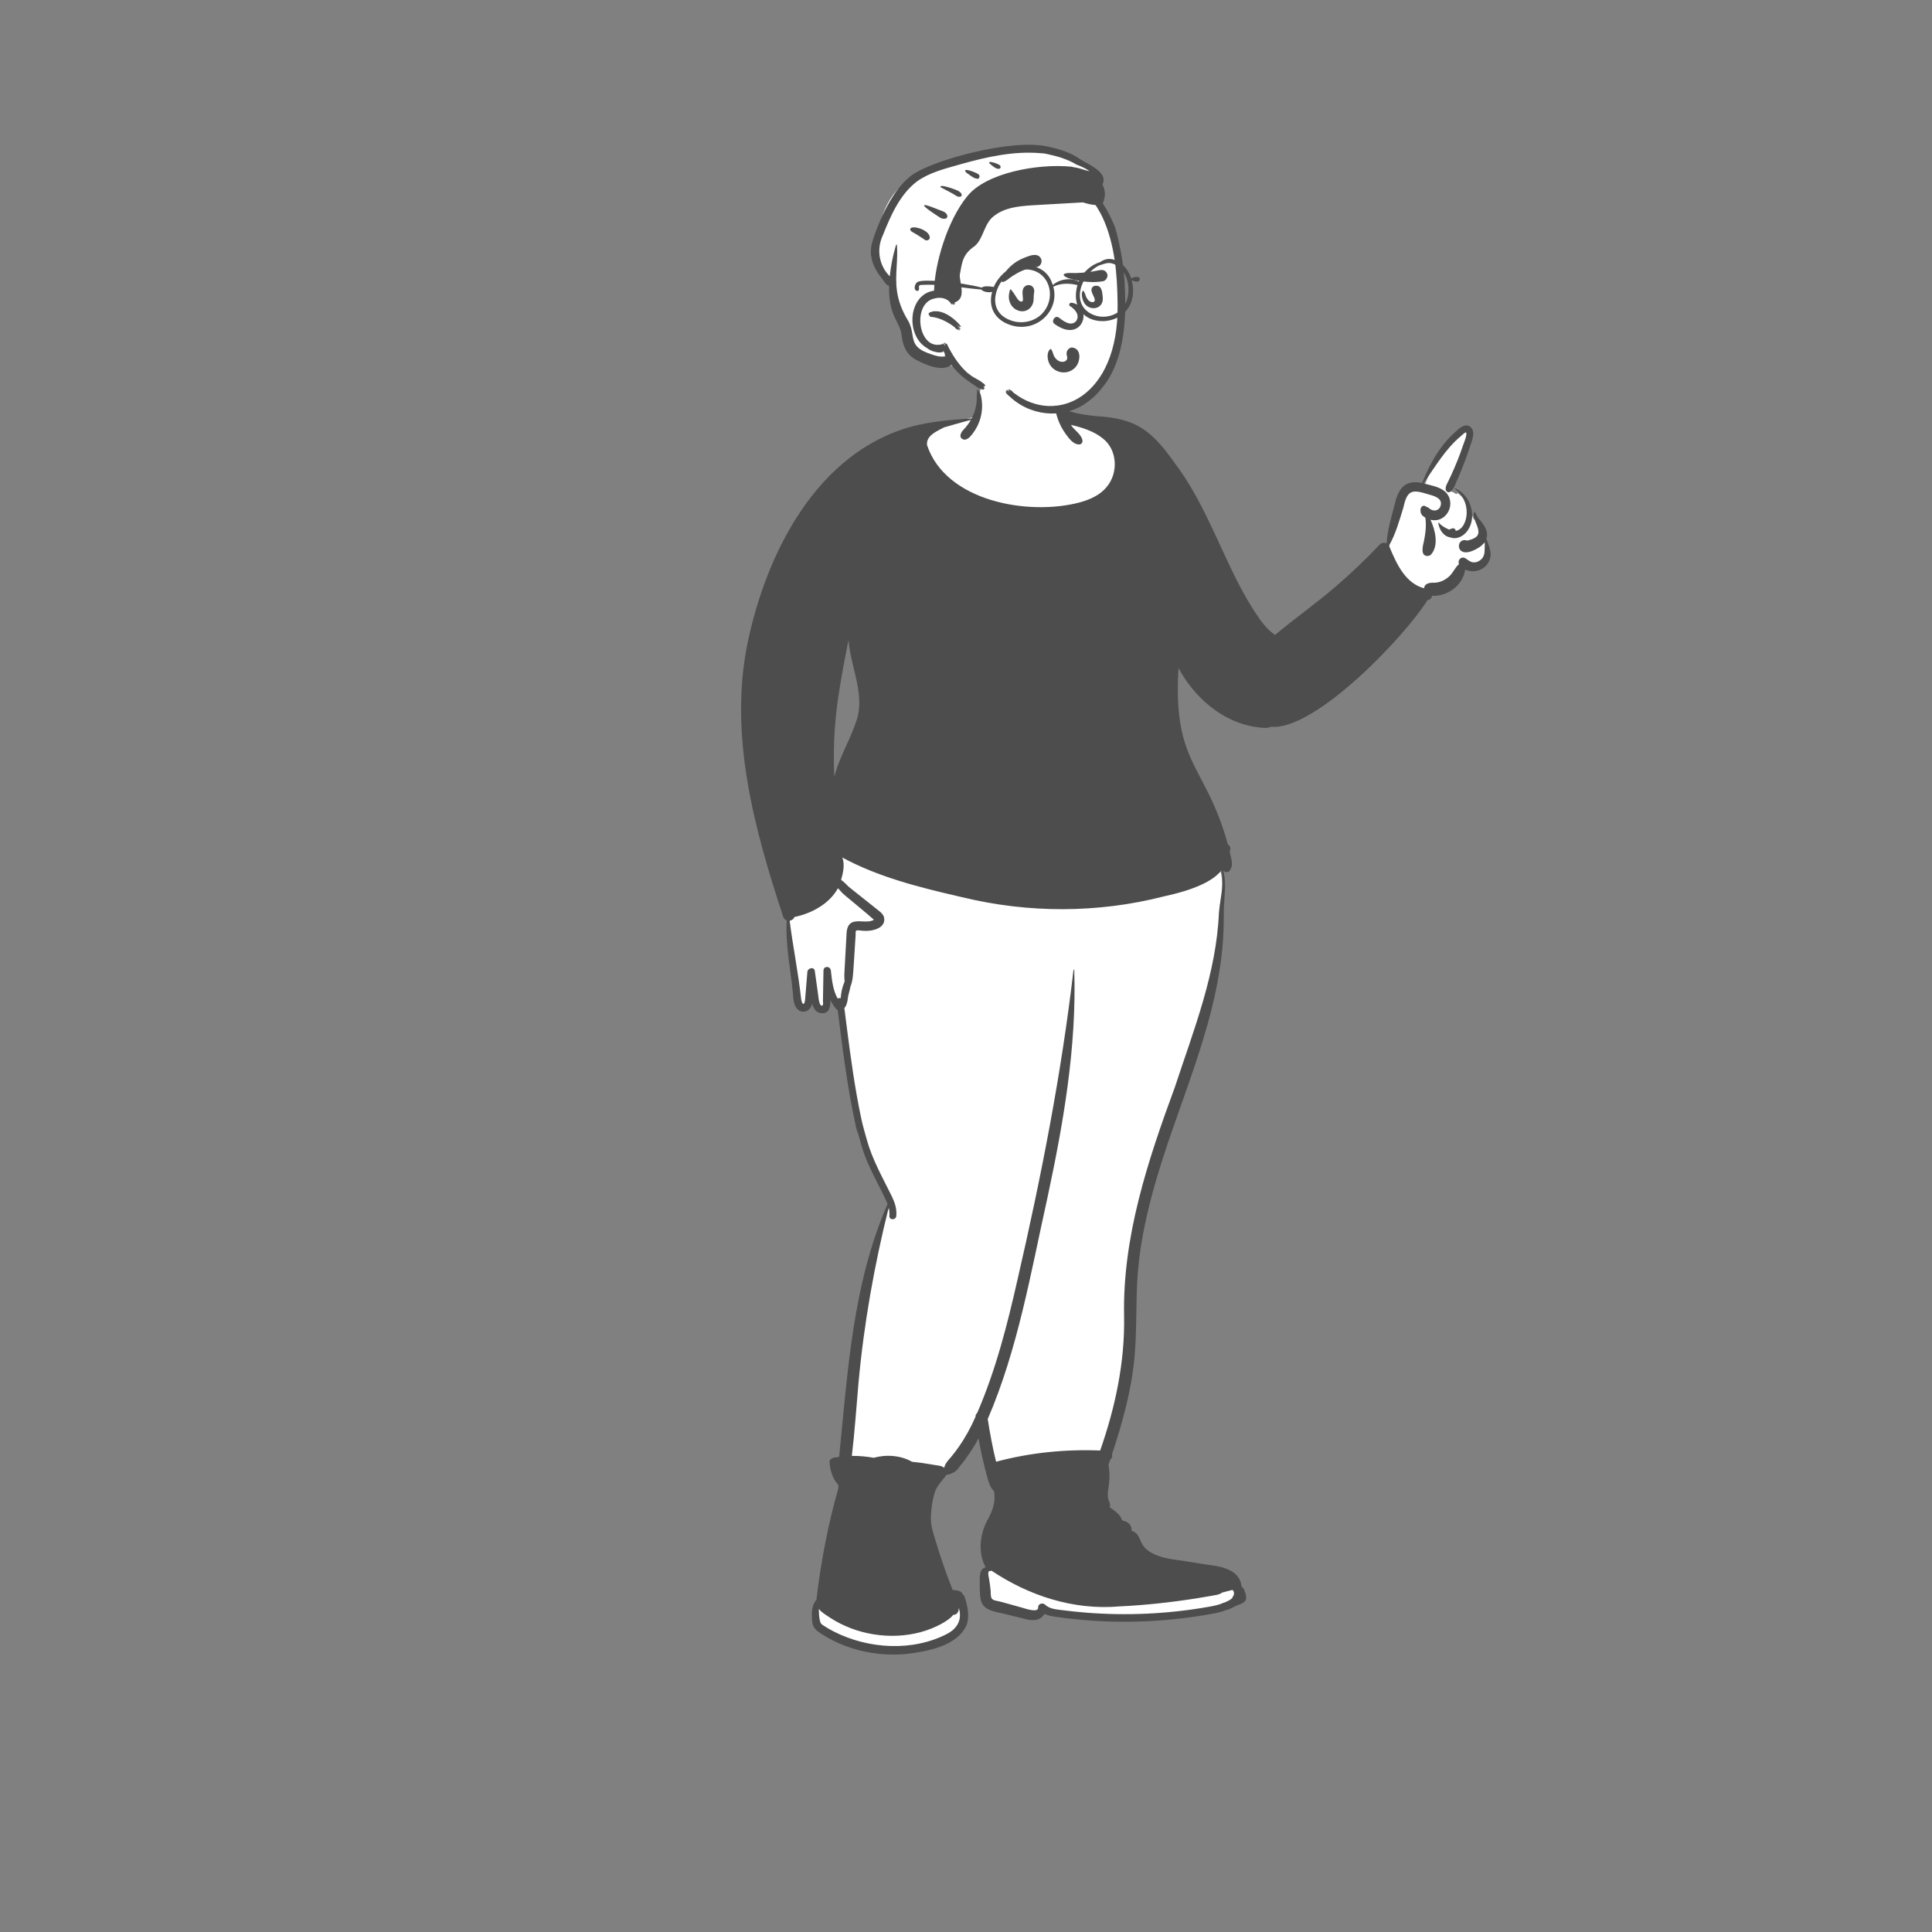 <?xml version="1.0" standalone="no"?>
<svg viewBox="-1300 -200 3350 3350" style="width: 585px; height: 585px; justify-content: center; align-self: center; transform: scale(1, 1);" xmlns="http://www.w3.org/2000/svg"><rect x="-1300" y="-200" width="3350" height="3350" fill="#808080" stroke="none"/><g transform="rotate(0 634.869 1359.98)"><g transform="translate(-276 473)"><path d="M1277.82 290.523L1283.58 289.289C1284.09 290.842 1284.63 292.375 1285.17 293.879C1298.78 321.71 1271.32 344.498 1245.63 328.542C1245.08 356.708 1217.68 379.73 1188.39 376.28C1188.29 376.735 1188.2 377.193 1188.11 377.647C1187.41 381.16 1186.76 384.423 1181.55 384.019C1149.49 440.152 983.494 613.795 912.334 603.14C841.694 612.279 777.61 550.122 748.68 488.722C737.118 599.718 760.486 646.791 788.824 703.872C803.94 734.322 820.471 767.619 833.867 814.989C837.458 816.729 838.944 819.639 835.968 822.83C836.352 825.802 837.173 828.858 837.997 831.925C839.98 839.305 841.981 846.755 837.964 853.286C837.514 855.244 835.259 855.284 834.011 853.844L825.342 858.361C829.656 875.235 828.363 892.996 827.076 910.67C826.28 921.592 825.487 932.481 826.022 943.108C824.923 1110.94 743.516 1259.77 701.611 1418.37C671.633 1518.54 676.922 1601.63 671.283 1700.19C665.798 1758.19 616.44 1889.63 613.696 1918.66C613.662 1919.02 613.812 1921.28 614.04 1924.73C614.958 1938.61 617.14 1971.58 613.696 1976.55C624.227 1982.6 663.062 2033.43 666.004 2041.54C676.564 2073.56 724.057 2072.33 769.088 2071.16C811.989 2070.06 852.654 2069.01 857.017 2096.81C872.686 2116.08 861.631 2120.49 844.952 2127.14C844.341 2127.39 843.723 2127.63 843.098 2127.88C779.05 2158.11 585.403 2160.72 518.229 2137.91C512.652 2151.65 498.36 2152.02 484.795 2147.51C471.382 2144.27 458.368 2140.85 444.852 2137.86C428.174 2134.3 417.063 2131.07 414.666 2119C412.873 2110.1 412.93 2100.21 412.987 2090.61C412.992 2089.62 412.998 2088.64 413.002 2087.66C412.792 2073.04 413.913 2068.22 425.935 2067.4C405.243 2032.71 415.31 2009.88 425.73 1986.25C433.197 1969.31 440.846 1951.96 437.483 1929.55C422.673 1914.12 420.335 1879.51 414.413 1858.78C414.413 1858.78 414.963 1805.71 400.735 1839.26C400.152 1840.24 399.401 1841.53 398.504 1843.07C388.991 1859.45 363.123 1903.98 348.97 1897.16C323.953 1925.57 320.247 1940.48 318.141 1976.55C317.779 1991.24 322.179 2005.09 326.434 2018.48C335.168 2047.64 345.181 2076.85 356.314 2104.71C361.917 2106.68 367.097 2110.19 371.875 2114.84C374.033 2114.4 376.77 2114.5 377.119 2116.5C404.092 2180.9 336.871 2203.4 280.508 2208.74C228.428 2213.87 173.114 2200.38 131.936 2171.97C117.02 2163.51 119.523 2131.8 129.524 2122.16C137.391 2054.26 150.338 1988.41 168.006 1926.65C167.798 1924.1 167.633 1921.35 167.511 1918.66C158.605 1909.91 153.905 1897.93 152.468 1881.13C151.776 1878.28 164.2 1878.19 167.178 1878.44C168.515 1874.07 171.11 1870.13 175.525 1868.26L178.758 1859.65C177.507 1859.54 171.648 1859.03 170.508 1858.94C184.683 1716 194.579 1568.05 253.615 1434.55C241.094 1405.12 224.045 1377.88 212.943 1347.88C185.102 1267.04 177.902 1180.18 166.432 1096.63C160.728 1092.37 157.123 1086.24 153.493 1079.31L144.072 1081.58C143.885 1096.4 140.767 1099.21 135.079 1099.21C130.494 1099.13 125.398 1097.78 122.227 1086.38L117.226 1067.97L112.554 1086.47C108.764 1100.52 95.508 1099.34 91.679 1087.21C90.346 1076.61 88.844 1065.97 87.338 1055.29C81.951 1017.11 76.505 978.521 78.513 940.066C18.682 804.941 -19.163 625.894 10.097 465.013C35.289 307.759 162.275 85.483 353.529 82.447C352.306 82.794 351.084 83.134 349.861 83.479C361.642 81.095 373.319 78.136 384.781 74.515C394.877 71.983 404.334 70.233 405.392 58.008C408.92 6.513 407.69 11.81 456.557 2.736C485.339 -3.259 522.069 -1.088 539.022 26.522C545.2 36.849 545.866 49.033 549.38 60.294C551.33 63.79 558.432 65.674 564.177 67.238C579.013 71.811 594.362 73.693 610.078 75.335C713.379 74.929 761.68 175.173 802.891 260.7C808.989 273.357 814.932 285.69 820.875 297.328C847.303 349.929 872.309 419.999 920.362 455.416C983.949 403.945 1049.7 356.915 1105.38 295.868C1107.86 293.249 1111.95 295.207 1115.24 296.78C1116.24 297.255 1117.16 297.695 1117.94 297.964C1118.8 273.805 1125.35 249.905 1131.76 226.603C1138.72 192.303 1153.09 185.411 1178.15 191.942C1192.74 153.736 1212.21 122.276 1234.81 102.412C1242.22 94.388 1257.39 83.938 1258.65 100.025C1257.08 116.765 1248.77 132.785 1243.44 149.292C1236.91 165.01 1230.68 184.028 1220.98 198.687C1225.5 200.283 1230.24 201.594 1234.18 205.04L1236.08 202.9C1246 209.235 1253.46 220.898 1255.96 233.634C1258.52 234.606 1259.47 236.813 1260.4 239.412L1265.07 249.648L1266.4 246.587C1268.27 249.184 1270.09 251.54 1271.79 253.742C1281.14 265.828 1286.9 273.283 1277.82 290.523ZM150.817 694.988L160.661 695.968C169.984 659.363 191.27 627.856 201.316 591.303C207.953 562.071 201.243 534.309 194.52 506.489C190.599 490.266 186.674 474.023 185.388 457.458L175.493 456.874C159.59 534.906 145.973 614.239 150.817 694.988Z" transform="translate(267 -21.002)" fill="#FFFFFF" fill-rule="evenodd" stroke="none"></path><path d="M547.774 0.509C547.734 -0.051 546.913 -0.221 546.763 0.369C544.413 9.339 542.683 17.809 543.373 27.209C544.76 46.531 551.247 65.499 562.684 81.189C562.896 81.48 563.112 81.776 563.331 82.077C568.764 89.537 576.268 99.841 586.303 99.649C590.413 99.569 592.473 96.019 591.903 92.289C589.682 81.413 577.466 74.93 571.944 65.75C590.933 70.069 611.963 76.699 627.183 89.179C652.809 109.096 654.378 149.172 633.912 173.429L633.435 174.003C621.588 188.083 603.998 195.632 586.593 200.279C498.057 223.635 354.803 198.497 322.422 100.67C321.011 86.146 334.936 78.904 346.597 72.84C348.015 72.102 349.4 71.382 350.72 70.668L351.833 70.059C367.383 65.722 382.858 61.14 398.453 56.979C394.944 63.229 390.623 68.959 385.473 74.319C381.593 78.349 377.133 86.33 383.673 90.199C390.567 94.268 397.249 86.504 401.11 81.425L401.793 80.519C414.075 64.5 419.904 43.831 417.383 23.749C416.72 18.663 416.056 13.26 413.543 8.709C412.533 7.099 411.043 6.139 410.313 4.229C410.073 3.619 409.173 3.839 409.313 4.5C409.657 6.116 409.359 7.997 409.063 9.868C408.86 11.146 408.659 12.419 408.663 13.599C408.665 14.501 408.68 15.399 408.694 16.297C408.73 18.537 408.765 20.77 408.623 23.019C407.973 33.926 404.757 44.885 399.783 54.519C365.313 56.715 331.152 59.602 297.523 68.109C131.416 112.561 43.519 288.052 11.062 444.817C-21.397 604.822 23.102 767.097 73.103 918.729C74.223 922.099 76.523 924.119 79.163 925.019C77.375 954.357 81.295 983.536 85.211 1012.68C86.791 1024.43 88.37 1036.19 89.573 1047.94C90.353 1055.39 90.243 1063.49 92.863 1070.59C98.734 1088.19 118.765 1087.22 123.273 1069.34C125.593 1077.89 130.123 1085.62 140.473 1085.87C153.033 1086.16 154.67 1074.91 154.915 1064.86L154.944 1063.29C158.216 1069.48 161.946 1076.22 167.593 1080.89C175.98 1146.93 184.018 1213.15 198.233 1278.26C199.158 1284.41 201.065 1290.21 203.374 1295.95C206.923 1307.92 209.643 1319.88 214.123 1331.61L214.885 1333.65C225.695 1362.22 241.983 1388.79 254.033 1416.66C193.588 1554.66 184.986 1707.2 170.013 1855.12C164.088 1856.53 153.51 1855.8 153.343 1864.1C154.473 1878.28 158.414 1893.06 168.483 1903.55C168.573 1905.35 168.683 1907.14 168.823 1908.93C150.785 1972.28 138.259 2037.66 130.613 2103.06C121.78 2112.93 121.991 2127.97 123.362 2140.76L123.523 2142.21C124.553 2149.92 128.783 2154.87 134.983 2159.22C178.88 2189.29 234.193 2201.9 286.923 2196.89C322.531 2192.53 374.587 2183.47 390.784 2147.11C396.644 2132.1 392.816 2114.8 388.303 2099.82L387.773 2098.08C387.146 2096.04 385.957 2094.63 384.508 2093.75C382.258 2086.35 372.908 2087.07 366.732 2085.62C357.29 2061.87 348.785 2037.75 341.163 2013.37C339.924 2008.87 338.5 2004.38 337.071 1999.88C332.887 1986.69 328.67 1973.4 329.012 1959.53C329.873 1945.25 331.543 1930.23 335.913 1916.57C339.92 1904.22 349.176 1896.02 356.803 1885.68C358.023 1886.03 359.323 1886.02 360.603 1885.48C368.84 1882.66 373.009 1880.31 378.093 1873.06C390.885 1857.52 402.269 1840.81 411.703 1823.02C415.792 1846.46 421.1 1869.71 427.453 1892.64C429.713 1900.77 432.564 1909.04 438.673 1914.8C441.719 1934.69 435.988 1948.74 426.814 1965.58L426.153 1966.79C413.684 1991.39 410.767 2021.9 424.153 2046.72C414.407 2048.54 413.834 2060.33 413.861 2068.87L413.883 2071.9L413.88 2072.19C413.78 2082.22 413.672 2093.18 415.633 2103.03C419.547 2122.75 442.845 2123.63 458.713 2127.91C468.963 2130.41 479.213 2132.91 489.463 2135.45C502.52 2139.3 518.029 2141 526.083 2127.44C531.842 2130.14 538.356 2131.42 544.663 2132.37L546.173 2132.59C558.843 2134.41 571.573 2135.91 584.314 2137.14C662.317 2144.66 741.39 2141.21 818.453 2126.94C825.447 2125.64 833.922 2123.77 841.599 2120.59C848.022 2119.47 853.178 2115.46 859.104 2113.12C863.636 2111.14 869.771 2109.61 873.22 2105.9C876.147 2102.75 876.246 2098.63 875.243 2094.64C873.942 2089.6 872.399 2083.22 867.885 2080.1C864.944 2051.02 833.656 2045.2 809.511 2042.22L807.293 2041.95L770.623 2036.1C749.104 2032.67 724.433 2031.22 706.213 2018.01C688.466 2005.85 694.389 1988.37 677.194 1983.42C677.826 1975.72 673.207 1969.08 665.863 1966.85C664.413 1966.33 662.213 1966.2 661.033 1965.1C659.903 1964.04 659.153 1960.95 658.163 1959.45C653.632 1952.6 647.042 1947.74 640.147 1943.3L638.963 1942.55C640.777 1938.77 639.334 1935.27 637.896 1931.78C637.271 1930.27 636.648 1928.75 636.293 1927.22C635.379 1920.23 636.344 1913.28 637.31 1906.31C637.942 1901.76 638.574 1897.2 638.683 1892.63C639.013 1884.56 638.613 1876.73 637.003 1868.93C637.993 1866 638.984 1863.08 639.973 1860.14C642.873 1858.12 644.263 1854.12 643.024 1850.97C661.187 1796.39 676.748 1740.6 682.133 1683.14C686.694 1634.53 684.053 1585.59 687.843 1536.92C691.413 1491.17 700.493 1446.04 712.314 1401.75C754.102 1243.75 835.388 1093.59 836.893 927.049C836.893 926.217 836.894 925.385 836.894 924.555C836.898 914.468 836.903 904.498 837.633 894.399C837.766 892.484 837.908 890.563 838.05 888.638C839.291 871.853 840.556 854.745 836.033 838.369C839.007 841.956 845.356 842.511 847.763 837.899C848.933 835.639 850.223 833.389 850.863 830.919C851.818 824.548 850.243 818.182 848.689 811.902C848.132 809.652 847.578 807.413 847.144 805.189C850.123 800.74 847.883 795.479 844.043 793.069C829.745 741.123 812.814 708.817 797.722 680.021C772.313 631.539 752.118 593.005 758.484 487.439C786.086 538.81 835.571 582.151 894.783 589.879C895.46 589.967 896.148 590.059 896.847 590.153C904.115 591.131 912.422 592.249 919.073 589.229C995.316 596.045 1150.78 432.911 1190.33 369.5C1194.6 369.16 1197.36 365.878 1198.21 362.149C1225.09 363.362 1251.9 343.774 1255.55 316.559C1274.54 325.382 1297.47 313.759 1299.6 292.589C1300.33 285.7 1298.03 279.213 1295.75 272.781C1294.84 270.195 1293.92 267.619 1293.21 265.029C1293.02 264.349 1292.41 264.109 1291.85 264.229C1297.21 250.945 1288.27 239.156 1280.04 229.289L1277.92 226.759C1275.69 223.699 1274.65 219.339 1272.01 216.74C1271.8 216.539 1271.51 216.609 1271.35 216.83C1268.75 220.787 1270.97 227.009 1272.48 231.228C1272.62 231.645 1272.77 232.043 1272.9 232.417L1273.13 233.119C1281.76 252.729 1282.15 261.081 1259.06 266.339C1237.81 259.247 1237.42 302.418 1275.88 280.399C1281.64 277.429 1287.02 273.128 1290.26 267.519C1289.46 271.169 1289.43 274.965 1289.4 278.718C1289.34 286.411 1289.29 293.926 1282.53 299.639C1278.68 302.889 1274.01 304.66 1268.94 303.979C1263.22 303.219 1260.36 299.479 1255.62 296.859C1248.59 292.959 1241.86 300.439 1244.84 307.219C1238.26 312.57 1235.27 320.93 1229.31 326.929C1222.5 333.969 1212.82 338.868 1203.17 339.389C1195.7 339.15 1185.37 339.495 1184.23 349.049C1152.31 340.368 1137.23 308.035 1125.29 279.645L1123.43 275.199C1134.92 255.172 1141.12 232.707 1147.86 210.75L1148.64 208.219C1155.16 177.718 1164.56 177.848 1190.49 185.782L1192.94 186.54C1202.44 189.029 1217.05 193.378 1212.83 206.33C1211.29 211.049 1207.57 214.089 1202.53 214.128L1202.15 214.138C1198.23 214.171 1194.8 212.101 1192.03 209.469C1190.4 208.279 1188.51 208.189 1186.96 207.009C1182.19 203.359 1177.44 209.369 1178.08 213.83C1177.93 219.998 1181.02 223.348 1185.93 226.332L1186.53 226.689C1188.43 240.43 1186.74 254.253 1183.95 267.75C1183.82 268.335 1183.68 268.913 1183.54 269.487C1182.14 275.421 1180.86 280.844 1182.13 287.08C1183.44 293.519 1191.81 294.809 1196.12 290.769C1210.46 275.226 1203.5 247.433 1195.41 230.229C1224.39 237.19 1241.75 199.801 1220.13 180.918C1209.62 172.417 1195.89 170.719 1183.23 167.099C1203.4 138.748 1221.02 107.676 1248.14 85.189C1249.87 83.699 1254.74 78.689 1257.11 78.669C1258.91 82.456 1255.42 91.672 1252.91 98.334C1252.2 100.193 1251.58 101.853 1251.16 103.141L1250.99 103.679C1245.38 120.196 1238.86 136.387 1231.58 152.249C1229.77 156.189 1227.91 160.109 1226.01 164.009C1225.67 164.707 1225.31 165.406 1224.95 166.109C1223.12 169.675 1221.24 173.331 1221.7 177.399C1222.09 181.114 1225.83 184.021 1229.46 181.859C1236.5 177.43 1239.34 165.295 1243.2 157.969C1246.99 149.209 1250.61 140.369 1253.99 131.439C1257.5 122.16 1260.82 112.809 1263.9 103.378L1264.11 102.764C1264.51 101.556 1264.94 100.331 1265.37 99.092C1267.52 92.963 1269.78 86.493 1269.51 80.119C1269.23 73.66 1265.63 67.309 1258.62 66.729C1251.42 66.126 1244.66 72.321 1239.32 77.212C1238.94 77.563 1238.56 77.908 1238.19 78.243L1236.53 79.737C1211.26 102.68 1194.39 133.184 1181.74 164.573L1180.93 166.599C1149.3 159.79 1138.81 178.386 1132.77 205.899C1127.02 227.259 1120.79 248.942 1119.3 271.049C1115.5 269.349 1110.36 270.109 1107.62 273.009C1084.39 297.569 1059.98 321.009 1034.42 343.128L1031.24 345.891C997.171 375.245 960.342 401.053 925.903 429.959C911.925 420.552 901.733 406.514 892.547 392.569L891.053 390.289C880.623 374.279 871.133 357.719 862.343 340.759C826.623 271.015 800.036 196.02 752.652 132.83C712.735 76.739 686.982 54.539 616.223 50.622C601.178 49.023 586.038 47.212 571.533 42.729L571.034 42.578C567.54 41.548 560.843 40.019 559.444 37.83C558.403 36.199 556.973 35.359 555.484 35.119C551.323 23.939 548.593 11.91 547.774 0.509ZM1238.04 175.66C1237.29 175.353 1236.99 176.48 1237.54 176.859C1251.13 186.629 1258.68 202.08 1258.14 218.789L1258.13 219.153C1257.73 231.228 1252.37 247.142 1239.01 249.59C1239.28 246.699 1236.38 244.479 1233.55 245.119C1231.56 245.58 1229.58 246.359 1227.77 247.34C1221.31 244.501 1214.23 240.788 1209.73 235.24L1209.68 235.172C1209.35 234.847 1208.77 235.082 1208.87 235.599L1208.93 235.977C1210.56 246.95 1217.48 258.728 1229.24 260.72C1238.92 264.649 1249.55 260.319 1256.64 252.83C1278.01 229.606 1266.42 187.435 1238.04 175.66ZM186.273 438.619L182.269 459.274C175.619 493.702 169.218 528.169 165.203 563.039C160.997 600.517 159.902 638.204 161.683 675.869C170.85 639.398 192.302 607.324 202.314 571.168C208.732 543.02 202.082 515.532 195.423 488.003C191.457 471.605 187.487 455.193 186.273 438.619ZM175.523 815.929C180.283 827.639 176.873 842.779 173.373 854.869C178.764 857.877 182.466 863.017 187.073 867C203.055 879.921 219.324 892.515 235.333 905.419L236.018 905.961C240.729 909.661 245.944 913.321 247.823 919.308C252.226 938.997 226.269 944.363 211.653 942.959C210.955 942.931 209.923 942.792 208.743 942.633C205.339 942.174 200.704 941.55 199.323 942.939C198.516 943.753 198.568 946.703 198.604 948.723C198.615 949.383 198.625 949.944 198.603 950.299C197.586 965.932 196.762 981.581 195.66 997.209L195.233 1003.07C194.343 1014.92 194.323 1028.3 189.643 1039.55C188.633 1046.33 185.813 1053.18 185.123 1059.89C184.493 1065.88 183.083 1072.46 179.083 1076.93L182.778 1106.07C189.738 1160.73 197.094 1215.37 208.553 1269.28C211.123 1281.38 214.663 1293.07 217.944 1304.98C227.395 1339.34 245.143 1370.43 260.813 1402.2L261.417 1403.44C266.693 1414.39 270.184 1424.89 269.163 1437.35C268.533 1445 256.533 1445.05 257.163 1437.35C257.593 1432.17 257.063 1427.41 255.944 1422.86C231.051 1522.78 212.956 1624.25 203.613 1726.84C199.846 1769.1 197.085 1811.26 192.073 1853.43C204.944 1853.31 217.893 1854.57 230.303 1856.75C251.627 1850.57 277.08 1852.56 296.343 1863.62C308.235 1864.87 320.075 1866.48 331.85 1868.57L334.373 1869.03C339.863 1870.05 347.853 1870.13 352.153 1874.12C353.837 1866.22 359.59 1860.61 364.653 1854.7C369.273 1849.12 373.623 1843.35 377.743 1837.41C389.091 1821.21 398.494 1803.75 406.453 1785.66C406.343 1782.82 407.533 1780.56 409.403 1778.97C441.683 1704.68 461.713 1625.81 479.491 1547C520.305 1369.97 555.367 1191.48 576.413 1010.93C576.503 1010.1 577.713 1010.06 577.723 1010.93C582.009 1144.67 558.829 1277.13 530.863 1407.41C502.274 1536.15 480.105 1667.77 427.683 1789.58C431.549 1814.43 436.146 1839.16 442.163 1863.6C500.867 1847.8 561.973 1841.72 622.653 1844.11C648.76 1769.44 665.486 1691.47 664.127 1612.08C661.142 1473.99 705.027 1342.16 752.125 1214.14C784.641 1115.45 824.22 1016.43 828.554 911.509C829.164 904.141 830.27 896.752 831.379 889.354C833.926 872.349 836.481 855.29 833.033 838.289C824.133 849.059 811.394 856.91 798.923 862.689C777.993 872.389 755.573 878.349 733.123 883.316C618.637 912.645 498.384 912.612 383.603 884.781L375.07 882.814C306.762 867.013 237.474 849.372 175.523 815.929ZM92.363 919.08C121.978 913.022 153.055 896.333 167.933 869.219C170.903 871.839 173.223 875.269 176.103 877.959C180.653 882.229 185.653 886.08 190.433 890.069C203.832 901.425 217.279 912.145 230.403 923.849C224.131 927.364 217.206 927.016 210.269 926.668C204.796 926.394 199.316 926.119 194.143 927.739C183.422 931.726 182.987 942.856 182.6 952.743C182.553 953.942 182.507 955.122 182.444 956.269L182.031 963.569C181.335 975.736 180.606 987.904 180.023 1000.08L179.972 1001.09C179.877 1002.94 179.758 1004.83 179.637 1006.74C179.14 1014.63 178.615 1022.96 179.563 1030.86C175.539 1040.09 173.363 1049.72 172.723 1059.82C170.873 1059.32 168.893 1059.56 167.473 1060.53C159.885 1046.99 157.671 1030.67 156.047 1015.27L155.694 1011.87C154.873 1003.82 143.053 1003.45 142.873 1011.87C142.796 1015.69 142.726 1019.5 142.659 1023.32L142.273 1046.23L141.962 1064.03C141.963 1064.49 142.01 1065.1 142.062 1065.79C142.287 1068.78 142.62 1073.18 139.883 1072.77L139.697 1072.75C134.247 1071.91 133.867 1052.67 132.702 1047.09L132.623 1046.74L127.823 1012.47C126.733 1004.72 115.493 1007.36 114.953 1014.21C113.606 1029.87 112.241 1045.53 111.084 1061.21C110.718 1063.92 110.669 1068.83 107.713 1070.01C105.537 1068.05 104.831 1064.98 104.335 1062.11L104.053 1060.43C99.137 1015.21 89.905 970.565 84.213 925.449C87.903 924.919 91.283 922.619 92.363 919.08ZM432.083 2053.2C432.843 2053.42 433.583 2052.81 433.623 2052.07C499.142 2096.04 576.774 2121.34 656.113 2114.42C700.963 2112.32 745.683 2107.39 790.024 2100.41C797.763 2099.18 805.493 2097.88 813.213 2096.5C820.357 2094.91 828.444 2094.92 834.364 2090.36L834.371 2090.34C840.23 2088.89 846.064 2087.4 851.903 2085.87C855.407 2088.17 855.492 2094.28 852.822 2097.19C852.64 2097.62 852.429 2098.05 852.189 2098.48C852.692 2101.34 839.038 2107.97 836.347 2108.2C829.31 2111.58 820.548 2113.35 814.449 2114.45L809.902 2115.27C739.993 2127.58 668.514 2130.85 597.753 2125.2C584.303 2124.12 570.863 2122.72 557.484 2120.99L556.961 2120.92C546.5 2119.6 535.06 2118.96 527.043 2111.33L526.885 2111.18C522.724 2107.48 514.649 2110.05 515.093 2116.28L515.107 2116.58C515.309 2125.2 496.714 2119.5 489.553 2117.31C488.814 2117.08 488.197 2116.89 487.735 2116.76L483.109 2115.49C471.531 2112.28 459.999 2108.85 448.373 2105.86C434.393 2103.16 433.004 2103.06 432.809 2089.09L432.794 2087.75C432.024 2080.72 431.253 2073.72 430.043 2066.76C430 2066.51 429.914 2066.12 429.804 2065.62C428.966 2061.78 426.749 2051.65 432.083 2053.2ZM377.513 2116.81C377.781 2122.73 374.88 2129.38 367.833 2129.11C362.707 2135.76 355.022 2140.13 347.893 2144.41C300.787 2170.24 241.543 2171.37 191.663 2152.83C178.194 2147.72 165.203 2141.35 153.213 2133.32L152.092 2132.57C146.051 2128.58 139.102 2124.46 134.813 2118.68L134.959 2123.42C135.179 2130.14 135.556 2136.34 137.694 2142.61C139.003 2145.32 141.603 2146.81 144.053 2148.38C149.523 2151.87 155.163 2155.1 160.933 2158.08C221.064 2188.59 298.347 2193.31 358.753 2161.23C376.092 2151.48 383.43 2136.07 377.513 2116.81Z" transform="translate(261 -1.998)" fill="#4d4d4d" fill-rule="evenodd" stroke="none"></path></g><g transform="translate(225 0)"><g><g><path d="M252.793 0C297.565 0 351.283 21.705 355.85 22.139L355.973 22.145C358.376 22.145 367.765 29.299 384.141 43.605L366.404 78.199L367.84 79.57C374.708 86.155 380.572 92.157 385.201 96.889C422.992 135.523 429.785 287.213 420.878 340.112C411.972 393.011 395.476 444.774 318.678 444.774C241.879 444.774 156.439 398.596 143.278 384.216C134.503 374.63 124.647 370.037 113.71 370.438C113.26 369.87 112.815 369.305 112.372 368.741L110.763 368.513C95.626 366.321 84.78 363.37 78.225 359.662C65.422 352.418 51.35 314.339 51.35 305.951C51.35 297.646 30.337 237.234 29.917 230.841L29.91 230.664C29.91 225.319 2.459 200.752 2.459 192.95C2.459 185.147 -3.074 185.621 2.459 158.127L4.067 150.05C9.955 120.778 21.48 72.306 65.422 51.244C113.71 28.099 207.57 0 252.793 0Z" transform="translate(-7.992 58.706)" fill="#FFFFFF" stroke="none"></path><path d="M294.952 1.145C225.78 -7.236 89.059 32.302 64.976 57.864C33.237 83.9 9.065 144.648 1.686 171.493C-0.035 179.159 -0.806 187.687 1.167 195.963C2.838 206.706 8.85 217.802 15.244 226.989C15.221 226.951 15.253 226.872 15.311 226.763L15.396 226.613C18.083 230.297 21.382 234.904 24.389 239.009L25.657 240.733C25.652 240.764 25.636 240.821 25.618 240.886C25.546 241.147 25.431 241.559 25.772 241.147L25.907 240.973C26.167 241.193 26.507 241.413 26.886 241.623L27.616 242.633C28.207 243.093 28.837 243.473 29.507 243.793C30.157 244.153 30.846 244.433 31.556 244.643C31.596 244.643 31.627 244.643 31.657 244.633C30.785 278.287 38.521 293.702 45.069 306.749C48.718 314.021 51.999 320.557 53.214 329.105C54.847 346.847 61.163 363.303 77.232 372.203C95.399 382.161 124.768 394.314 139.457 381.593C148.24 393.149 159.311 403.525 171.957 411.693C173.846 413.233 175.826 414.603 177.877 415.833C180.056 417.403 182.247 418.953 184.417 420.533C186.887 421.903 189.467 423.063 192.137 424.013C192.417 424.143 192.556 424.093 192.627 423.953C193.467 424.293 194.306 424.603 195.177 424.873C196.195 425.318 195.622 423.987 195.218 423.193L195.056 422.883C195.627 423.093 196.197 423.293 196.777 423.483C197.157 423.533 197.366 423.373 197.387 422.993C197.266 422.313 196.967 421.713 196.476 421.203C196.016 420.553 195.497 419.783 194.927 419.073C195.407 419.263 195.896 419.463 196.387 419.643L196.493 419.685C197.388 419.978 196.612 418.177 196.497 418.003C196.476 417.983 196.467 417.963 196.447 417.933C196.797 418.063 197.146 418.203 197.497 418.323C198.297 418.683 198.717 418.333 198.527 417.493C198.146 416.803 197.697 416.153 197.186 415.563C196.707 414.933 196.167 414.363 195.567 413.853L193.527 412.873L193.391 412.745L193.257 412.623C193.317 412.523 193.356 412.423 193.356 412.343C187.491 407.509 177.881 404 171.616 398.543C169.927 397.363 168.297 396.113 166.686 394.843C151.957 381.107 140.56 363.67 131.737 345.112C130.573 344.178 129.592 345.583 130.826 347.303C130.6 347.187 130.383 346.609 130.124 345.922C129.557 344.416 128.793 342.384 127.311 343.532C127.302 343.593 127.294 343.648 127.287 343.697C127.245 343.98 127.229 344.09 127.255 344.188C127.298 344.355 127.462 344.491 127.826 345.403C127.825 345.511 127.824 345.603 127.824 345.682C127.821 345.965 127.819 346.085 127.848 346.197C127.904 346.417 128.074 346.607 128.567 347.922L128.737 348.383C128.587 348.403 128.417 348.453 128.266 348.543C128.655 348.254 123.731 341.214 124.606 346.073C124.564 346.059 124.552 346.054 124.539 346.054C124.533 346.053 124.527 346.055 124.516 346.056C124.502 346.059 124.48 346.062 124.441 346.066L124.286 346.073C124.313 345.574 121.762 344.607 122.667 346.983C122.577 346.963 122.515 346.889 122.438 346.799C122.231 346.556 121.922 346.194 120.697 346.443C81.523 354.093 71.66 274.957 109.887 266.673C110.137 266.853 110.536 266.823 110.646 266.483C119.636 263.959 132.39 265.438 138.587 274.963C138.28 275.907 143.464 279.537 140.257 274.353C140.507 274.603 140.757 274.783 141.007 274.853C141.421 276.754 146.1 280.48 142.917 274.563C142.947 274.563 142.987 274.553 143.027 274.543C143.419 276.329 148.398 278.776 144.826 273.683C160.7 268.433 158.187 253.529 155.802 239.385C155.006 234.664 154.225 230.028 154.146 225.863C158.396 203.789 158.557 190.282 180.627 175.303C196.104 161.186 196.186 135.831 214.266 122.973C232.692 108.85 256.307 106.499 279.141 105.031L287.561 104.506C314.516 102.994 340.797 101.399 367.677 99.933C369.516 100.543 371.356 101.063 373.217 101.533C378.636 103.113 384.136 104.133 389.707 104.583C391.697 107.543 393.547 110.583 395.277 113.703C397.786 117.863 400.067 122.163 402.106 126.583C423.072 172.469 427.338 224.568 427.846 275.258L427.873 278.359C429.612 436.884 322.225 487.363 248.226 430.473C247.586 430.246 246.859 429.399 246.059 428.468C244.748 426.941 243.244 425.188 241.616 425.573C241.322 424.346 237.133 422.478 239.377 425.623C239.333 425.694 239.292 425.759 239.254 425.819C238.842 426.468 238.789 426.552 239.755 427.499L240.837 428.543C240.766 428.683 240.747 428.813 240.766 428.943C239.606 427.843 238.467 426.713 237.346 425.533L237.012 425.371C234.491 424.2 235.502 426.034 237.188 427.832L237.246 427.892L237.059 427.742C236.694 427.458 236.226 427.135 235.606 426.763C235.467 426.613 235.326 426.483 235.197 426.333C232.27 425.813 234.84 428.474 236.823 430.309L237.877 431.263C237.856 431.393 237.866 431.513 237.917 431.633C236.797 430.553 235.697 429.453 234.627 428.323C232.097 429.226 236.684 433.118 240.421 436.289C241.995 437.624 243.417 438.83 244.096 439.633C284.463 474.319 340.731 473.379 376.652 445.404C436.114 401.256 443.6 319.705 440.606 251.433C439.706 215.498 433.561 178.844 423.686 143.623C418.035 129.628 411.054 114.914 402.237 101.903C403.286 99.364 404.106 96.913 404.457 94.254C407.246 86.552 405.706 76.892 401.579 69.073C410.462 51.563 388.198 39.305 372.762 30.805C368.858 28.656 365.391 26.747 362.975 25.055C348.636 14.803 330.71 8.666 313.356 4.613C307.987 3.173 302.547 2.113 297.027 1.413L294.952 1.145ZM156.839 33.444C201.601 20.934 247.738 10.601 294.646 14.633C298.377 14.713 302.047 15.204 305.667 16.093C323.142 19.776 341.23 24.998 357.008 34.65C364.927 37.525 372.615 40.907 379.392 45.986C369.953 44.035 360.964 39.833 351.532 38.995C350.641 38.694 349.75 38.395 348.859 38.1C287.723 32.057 199.849 49.196 167.661 88.737C132.051 131.723 110.594 207.831 109.657 252.943C63.979 259.716 60.149 331.365 97.207 352.413C100.458 355.065 105.481 357.741 110.226 358.793C110.707 358.893 111.197 358.973 111.686 359.053C113.161 359.496 114.81 359.973 117.427 360.133L117.924 360.171C120.24 360.312 122.503 360.009 124.707 359.253C125.326 359.113 125.297 358.703 125.076 358.293C125.417 358.203 125.747 358.123 126.076 358.013C126.887 359.713 127.737 361.393 128.616 363.053C128.657 363.123 128.697 363.183 128.726 363.243C127.639 363.768 127.866 364.364 128.613 365.592L129.346 366.783C121.167 368.545 112.049 366.058 103.699 362.907L102.614 362.492C76.146 353.704 74.322 342.648 72.049 328.869C70.879 321.782 69.591 313.975 64.771 305.385C41.54 267.317 43.145 239.43 44.824 210.262C45.509 198.36 46.206 186.246 45.234 173.139C43.012 173.481 43.792 174.34 42.761 176.962C37.821 193.745 34.66 210.664 32.806 228.093C14.986 210.554 8.941 182.231 20.766 157.113C34.308 123.306 49.826 86.691 79.877 63.673C101.386 48.129 128.299 41.593 153.751 34.331L156.839 33.444ZM223.167 35.113C215.938 30.663 195.125 25.262 210.925 36.617C223.019 46.793 228.094 39.458 223.167 35.113ZM165.699 48.508C155.76 37.655 182.359 48.052 186.343 50.938L186.457 51.023C189.43 53.116 188.827 57.624 186.034 58.948C180.277 59.058 175.622 55.612 171.007 52.197C169.251 50.897 167.501 49.602 165.699 48.508ZM140.627 75.682C134.193 73.544 119.499 68.662 120.798 73.593C129.818 78.572 139.693 83.013 148.7 88.899C153.093 91.592 160.185 90.357 156.681 84.395C153.691 80.08 147.959 78.352 142.959 76.489L142.176 76.193C141.743 76.053 141.22 75.879 140.627 75.682ZM118.811 125.522L115.534 123.39C97.85 111.816 72.851 94.279 117.186 112.423C122.239 114.59 128.953 115.872 131.71 120.684C136.041 129.553 124.643 130.149 118.811 125.522ZM102.079 162.351C104.084 150.029 79.021 140.725 70.536 143.833C66.64 145.531 68.22 149.397 71.89 151.218C78.633 154.887 84.297 158.575 90.577 162.781L94.186 165.204C96.951 166.801 100.885 165.18 102.079 162.351ZM107.566 289.183C109.2 288.296 109.623 288.569 109.889 288.741C110.023 288.828 110.117 288.889 110.306 288.763C127.972 287.322 147.021 302.789 156.896 315.683C156.182 316.425 154.355 314.478 153.766 313.851C153.712 313.792 153.668 313.746 153.636 313.713C153.586 313.763 153.526 313.803 153.466 313.823L153.741 314.211C157.744 319.955 149.809 313.196 149.066 311.803C148.936 311.873 148.806 311.913 148.656 311.883C149.285 312.5 151.206 314.109 151.536 315.253L152.045 315.677C156.848 319.79 156.449 322.883 150.997 317.043C151.126 317.313 151.176 317.563 151.086 317.763L151.274 317.888C153.955 319.762 156.16 324.985 150.556 319.623C151.01 322.672 147.392 318.76 145.674 316.902C145.185 316.374 144.85 316.012 144.806 316.023C134.188 307.688 118.555 299.582 105.236 298.493L104.778 298.441C102.334 298.127 101.178 297.401 102.036 295.803C99.026 295.087 99.731 293.605 101.156 293.653C99.033 292.257 100.944 290.922 102.176 291.443C101.58 289.792 103.087 290.078 104.14 290.278C104.583 290.362 104.944 290.43 105.036 290.333C106.23 288.492 106.833 288.938 107.189 289.2C107.358 289.325 107.472 289.409 107.566 289.183ZM238.524 429.117L238.123 428.76L238.475 429.201C238.66 429.429 238.849 429.634 239.157 429.843C239.137 429.773 239.137 429.703 239.146 429.623C238.942 429.468 238.733 429.297 238.524 429.117Z" transform="translate(-15 51)" fill="#4d4d4d" fill-rule="evenodd" stroke="none"></path></g></g><g transform="translate(159 186)"><g><path d="M41.449 4.016L43.494 3.233C50.5 0.586 60.119 -2.473 65.815 3.224C69.329 6.737 69.998 11.912 67.49 16.199C64.451 21.392 59 21.52 53.736 22.285C47.749 23.155 41.66 24.809 36.086 27.167C29.807 29.824 23.98 33.136 18.271 36.835C12.845 40.35 7.438 46.095 0.943 47.178C0.678 47.222 0.377 47.108 0.308 46.817C-1.167 40.467 2.932 34.218 6.59 29.264C11.016 23.266 16.379 18.343 22.373 13.929C28.158 9.668 34.768 6.589 41.449 4.016ZM169.341 26.483L168.717 26.593C162.076 27.811 155.56 29.332 148.826 30.032C141.935 30.747 135 31.266 128.076 31.464C126.406 31.512 124.603 31.455 122.749 31.396C117.994 31.246 112.907 31.085 108.891 32.658C107.515 33.197 106.852 34.863 108.002 36.027C111.201 39.266 116.243 40.58 120.647 41.838L123.074 42.542C128.35 44.024 133.815 44.964 139.231 45.732C151.069 47.41 164.116 47.776 175.895 45.56C179.384 44.904 181.788 41.723 182.863 38.592C184.028 35.198 183.086 31.871 180.642 29.304C177.44 25.939 173.59 25.776 169.341 26.483ZM38.072 56.893C42.707 49.939 53.287 50.963 55.84 59.215C56.695 61.977 56.292 64.567 55.882 67.197C55.63 68.822 55.374 70.462 55.412 72.167C55.495 75.938 55.248 80.14 54.092 83.792C51.456 92.12 43.966 98.002 35.105 97.758C26.273 97.515 18.494 91.925 14.795 84.052C11.083 76.149 11.869 67.97 14.579 59.934C14.709 59.548 15.215 59.361 15.52 59.686C18.723 63.09 21.068 66.684 23.495 70.496L25.981 74.403C27.882 77.345 30.644 81.103 34.192 80.867L34.724 80.815C35.153 80.778 35.367 80.794 35.534 80.714C35.752 80.609 35.89 80.341 36.32 79.582C36.672 78.96 36.608 77.804 36.778 77.07L36.837 76.822L36.805 76.688C36.73 76.333 36.655 75.663 36.595 74.5L36.582 74.244C36.531 73.169 36.43 72.034 36.327 70.867C35.906 66.126 35.437 60.846 38.072 56.893ZM171.394 57.234C167.237 50.653 154.733 52.628 155.564 61.522C156.092 67.169 159.584 70.739 160.987 75.987C162.075 80.052 160.446 82.381 156.182 81.833C151.725 81.26 148.784 77.584 146.845 73.812C144.965 70.155 144.45 65.035 141.288 62.228C141.011 61.982 140.607 62.023 140.405 62.342C137.059 67.605 139.798 77.457 142.553 82.503C145.643 88.158 151.505 91.883 157.93 92.377C164.658 92.893 170.895 89.635 173.763 83.472C175.584 79.559 175.389 75.195 174.897 71L174.673 69.062C174.193 64.977 173.562 60.666 171.394 57.234ZM128.749 115.04C136.872 103.66 125.366 92.957 117.815 88.367C115.836 86.947 117.407 82.243 121.634 82.971C160.031 89.567 140.136 155.708 91.112 119.413C85.276 114.705 92.344 104.334 98.635 108.366C98.954 108.611 99.288 108.869 99.637 109.139C106.705 114.603 119.636 124.601 128.749 115.04ZM113.944 165.352C115.478 162.685 119.01 160.214 122.242 160.593C136.721 162.291 136.696 179.845 131.105 190.093C126.148 199.18 115.889 204.514 105.621 203.735C94.834 202.916 85.643 196.574 81.598 186.483C78.923 179.808 77.687 167.485 84.803 163C84.935 162.916 85.153 162.937 85.258 163.058C88.67 167.027 88.804 172.986 91.791 177.405C94.569 181.515 98.885 184.909 103.941 185.433C107.717 185.825 111.537 184.463 113.014 181.073C113.813 179.239 113.722 178.244 113.422 176.982L113.149 175.885C112.203 172.044 111.779 169.119 113.944 165.352Z" transform="translate(52.999 56)" fill="#4d4d4d" fill-rule="evenodd" stroke="none"></path></g></g><g transform="translate(123 338)"></g><g transform="translate(47 241)"><g><path d="M375.513 33.996C378.273 31.683 383.089 31.135 386.423 31.128C394.028 32.583 390.88 44.173 376.385 36.963C398.166 128.052 258.709 131.937 282.237 45.347C268.157 41.96 253.29 41.684 240.365 48.114C251.522 87.814 214.401 125.982 171.734 116.181C144.179 109.783 125.789 88.423 134.308 57.027C128.899 58.723 118.76 57.311 115.622 53.09C104.775 52.163 93.991 50.842 83.22 49.521C59.091 46.563 35.027 43.614 10.467 45.136C7.127 45.598 7.314 47.952 7.501 50.304C7.687 52.647 7.873 54.988 4.572 55.457C-3.018 54.765 -0.036 41.939 5.398 39.854C13.023 34.389 78.598 39.812 116.105 49.648C121.083 46.383 128.583 47.38 134.493 48.166C135.445 48.293 136.355 48.414 137.206 48.511C144.594 30.003 168.272 6.932 192.028 10.823C213.793 12.092 232.079 20.689 239.509 45.24C250.854 34.949 271.426 31.626 284.509 39.408C291.765 23.094 304.532 10.823 321.737 5.29C343.585 -10.2 368.707 11.043 375.513 33.996ZM358.311 87.458C346.17 100.003 325.902 103.603 309.749 96.875C268.273 79.546 288.574 25.496 320.561 10.981C324.557 9.985 329.894 7.622 334.761 7.086C334.928 7.004 335.168 7.043 335.465 7.09C335.954 7.169 336.598 7.272 337.32 6.904C372.591 10.842 380.623 65.594 358.311 87.458ZM164.916 105.906C185.6 114.302 210.916 108.73 224.533 90.669C249.948 57.368 225.561 0.904 166.504 23.095C138.547 41.885 124.054 89.814 164.916 105.906ZM135.953 50.651C135.915 50.633 135.877 50.624 135.838 50.606C136.054 50.511 136.27 50.416 136.485 50.319C136.415 50.502 136.339 50.683 136.271 50.866C136.165 50.793 136.072 50.708 135.953 50.651Z" transform="translate(14 8)" fill="#4d4d4d" fill-rule="evenodd" stroke="none"></path></g></g></g></g></svg>